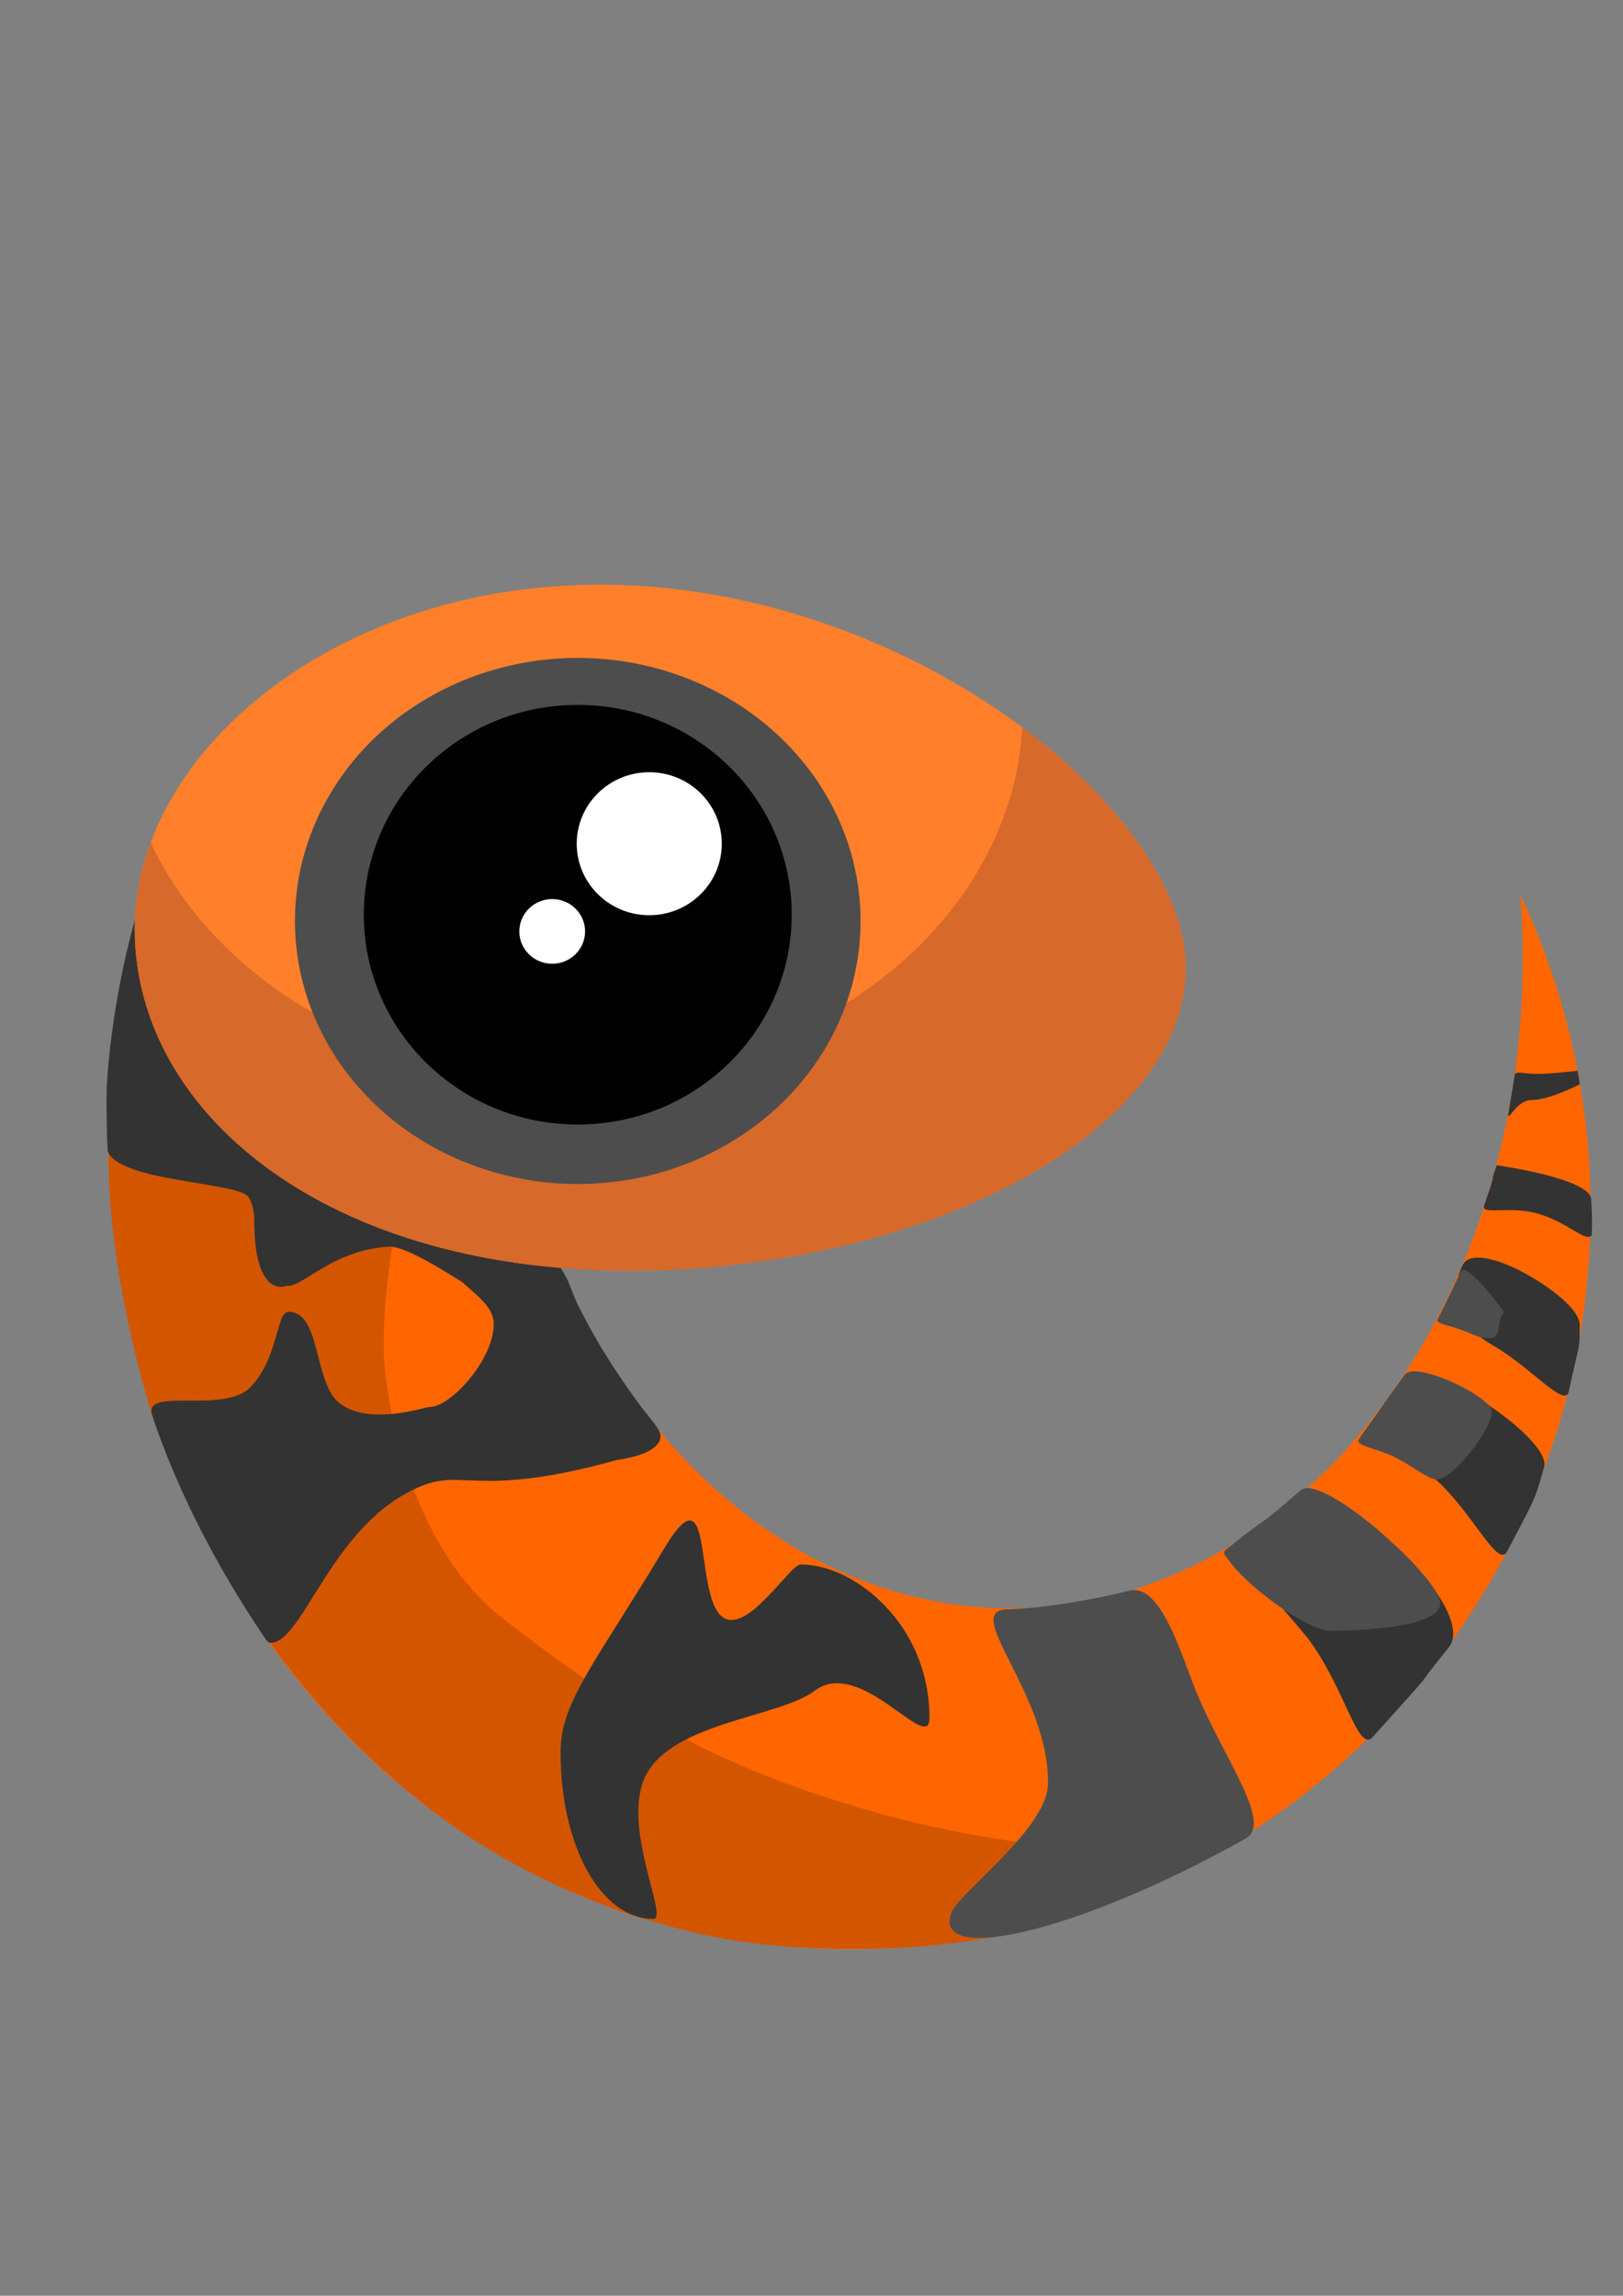 <?xml version="1.0" encoding="UTF-8" standalone="no"?>
<svg
   xmlns:dc="http://purl.org/dc/elements/1.1/"
   xmlns:cc="http://creativecommons.org/ns#"
   xmlns:rdf="http://www.w3.org/1999/02/22-rdf-syntax-ns#"
   xmlns:svg="http://www.w3.org/2000/svg"
   xmlns="http://www.w3.org/2000/svg"
   xmlns:xlink="http://www.w3.org/1999/xlink"
   xmlns:sodipodi="http://sodipodi.sourceforge.net/DTD/sodipodi-0.dtd"
   xmlns:inkscape="http://www.inkscape.org/namespaces/inkscape"
   version="1.1"
   id="svg8"
   sodipodi:docname="gila.svg"
   inkscape:version="1.0.2 (e86c870, 2021-01-15)"
   x="0px"
   y="0px"
   viewBox="-7 -24.9 595.3 841.9"
   enable-background="new -7 -24.9 595.3 841.9"
   xml:space="preserve"><rect x="-7" y="-24.9" width="595.3" height="841.9" fill="#808080" stroke="none"/>
<defs
   id="defs11"><inkscape:path-effect
   effect="powerclip"
   id="path-effect78"
   is_visible="true"
   lpeversion="1"
   inverse="true"
   flatten="false"
   hide_clip="false"
   message="Use fill-rule evenodd on &lt;b&gt;fill and stroke&lt;/b&gt; dialog if no flatten result after convert clip to paths." />
	
	
		<inkscape:path-effect
   effect="powerclip"
   inverse="true"
   id="path-effect73"
   flatten="false"
   message="Use fill-rule evenodd on &lt;b&gt;fill and stroke&lt;/b&gt; dialog if no flatten result after convert clip to paths."
   hide_clip="false"
   lpeversion="1"
   is_visible="true">
		</inkscape:path-effect>
<clipPath
   clipPathUnits="userSpaceOnUse"
   id="clipPath74"><ellipse
     style="display:none;fill:#4d4d4d"
     id="ellipse76"
     cx="72.286"
     cy="151.529"
     rx="86.429"
     ry="70.714"
     d="M 158.714,151.529 A 86.429,70.714 0 0 1 72.286,222.243 86.429,70.714 0 0 1 -14.143,151.529 86.429,70.714 0 0 1 72.286,80.814 86.429,70.714 0 0 1 158.714,151.529 Z" /><path
     id="lpe_path-effect78"
     style="fill:#4d4d4d"
     class="powerclip"
     d="M -16.471,122.417 H 194.929 V 263.857 H -16.471 Z M 158.714,151.529 A 86.429,70.714 0 0 0 72.286,80.814 86.429,70.714 0 0 0 -14.143,151.529 86.429,70.714 0 0 0 72.286,222.243 86.429,70.714 0 0 0 158.714,151.529 Z" /></clipPath></defs>
<sodipodi:namedview
   id="base"
   inkscape:window-y="-6"
   inkscape:window-x="-6"
   inkscape:window-height="850"
   inkscape:window-width="1368"
   inkscape:current-layer="svg8"
   inkscape:document-units="mm"
   inkscape:pageshadow="2"
   inkscape:pageopacity="0.0"
   inkscape:cy="448.54452"
   inkscape:cx="-99.907636"
   inkscape:zoom="0.175"
   borderopacity="1.0"
   showgrid="false"
   bordercolor="#666666"
   pagecolor="#ffffff"
   inkscape:window-maximized="1"
   inkscape:document-rotation="0"
   inkscape:snap-global="false">
	</sodipodi:namedview>




















<g
   id="g935"
   inkscape:export-xdpi="96"
   inkscape:export-ydpi="96"
   transform="matrix(1.914,0,0,1.914,-280.281,-388.066)"><g
     id="g21">
	<defs
   id="defs15">
		<path
   id="SVGID_1_"
   d="m 336.5,248.7 c -17.3,0 -34.3,5.8 -49.3,16.9 h 98.6 c -14.9,-11 -32,-16.9 -49.3,-16.9 z m 49.3,16.9 c 30.2,22.3 48.8,63.4 48.8,107.7 0,68.8 -43.9,124.6 -98.1,124.6 -54.2,0 -98.1,-55.8 -98.1,-124.6 0,-5.3 0.3,-10.6 0.8,-15.8 0,0 0,0 0,0 -1.2,-0.2 -2.6,-0.5 -3.6,-0.8 -0.8,-0.1 -1.7,-0.3 -3.7,-0.8 -0.6,-0.2 -1.1,-0.5 -1.6,-0.8 -1.6,-0.4 -3.1,-0.9 -4.4,-1.2 -1.1,-0.3 -2.3,-0.5 -3.4,-0.8 v 0 c -4.2,-0.9 -7.2,-2.7 -9.1,-4.7 -2.6,-0.6 -5.1,-1.3 -7.7,-1.9 -3.3,-0.8 -24.1,-5.5 -27.1,-6.1 -0.8,-0.2 -1.5,-0.3 -2.3,-0.4 v 0 c -16.6,-2.8 -15.1,-18.7 -0.2,-18.3 1,0 2,0.1 3.2,0.3 0,0 0,0 0.1,0 -0.1,-0.1 -0.2,-0.1 -0.3,-0.2 -0.9,-0.7 -2.4,-1.3 -2.5,-2.4 0,-1.4 0.4,-2.7 0.9,-4.1 -0.1,-0.5 -0.3,-1.1 -0.4,-1.8 0,-0.2 0.5,-0.7 0.5,-0.5 0.1,0.4 0.2,0.7 0.3,1.1 0.3,-0.8 0.6,-1.5 0.8,-2.3 0.1,0 0.2,0 0.3,0 0,-0.1 0.1,-0.2 0.1,-0.3 0,-0.1 0.1,-0.1 0.2,-0.2 -0.4,-0.2 -0.6,-0.3 -1.1,-0.6 v 0 c -3,-1.6 -4.3,-3.8 -4.2,-5.6 -1.6,-1.1 -5.9,-2.4 -5.2,-4.3 1,-2.6 3.1,-4.7 5.3,-6.4 0.6,-0.5 1.5,0.4 2.3,0.6 0.7,0.2 3.3,0.6 4.1,0.7 0.9,0.2 5.4,1.5 8,2.3 0,0 0,-0.1 0,-0.1 2.5,-2 1.4,-1.5 5.8,-0.4 0,0 0,0 0,0 -0.2,-0.1 -0.4,-0.2 -0.6,-0.3 -0.6,-0.3 -2,-0.7 -1.6,-1.3 0,0 0.1,-0.1 0.1,-0.1 -1,-0.8 -3.5,-1.3 -3,-2.5 0.9,-2.1 2.6,-4.1 4.6,-5.4 0.4,-0.6 0.8,-1.1 1.2,-1.6 0.3,-0.4 0.7,-0.1 1.2,0.5 1.7,-0.5 3.3,1.6 5,2.4 1.2,0.6 2.4,1.1 3.6,1.7 0.1,-0.1 0.3,-0.3 0.5,-0.4 -4.9,-2.9 -8.9,-5.8 -2.9,-6.2 0.8,-2.7 2.5,-5.3 4.7,-7.1 0.4,-0.4 3.5,1.1 4.3,1.4 4.4,1.8 13.3,5.3 18.2,7.3 0,-0.1 0,-0.2 0.1,-0.3 3.9,-9.4 6.7,-7.8 11.9,-5.7 -0.4,-1.4 -0.7,-2.8 -0.2,-4.1 0.3,-0.8 1.2,-1 2.2,-1 1,0 2.2,0.3 3,0.5 0.8,0.2 1.4,0.5 2.1,0.9 0.1,-0.1 0.3,-0.1 0.4,-0.2 0,0 0,0 -0.1,0 -0.1,-0.1 0,0 0.1,0 0.2,-0.1 0.3,-0.2 0.5,-0.3 0.8,-0.4 1.6,0.6 2.4,1 1.9,0.9 3.7,1.8 5.5,2.7 0.3,0.2 0.6,0.3 1,0.5 0.3,0 0.6,-0.1 0.9,-0.1 0,-0.1 0,-0.3 0,-0.6 0.2,0.2 0.3,0.4 0.4,0.6 1.7,-0.2 3.4,-0.2 5,-0.1 0.5,-1.7 1.1,-1.9 2.8,-0.5 0.1,0.1 0.2,0.2 0.3,0.3 0,0 0.1,-0.1 0.1,-0.1 0.3,-0.3 0.7,0.4 1,0.6 0.7,0.4 1.1,0.8 1.6,1.1 5.1,-5.9 10.7,-11.2 16.7,-15.6 H 150 V 577.3 H 461.8 V 265.6 Z M 259.7,280 c -0.1,0 -0.3,0 -0.4,0 0,0.1 0.2,0.1 0.6,0.2 -0.1,0 -0.2,-0.1 -0.2,-0.2 z m -10.8,-3.8 c 0,0 0,0 0,0 0.2,0.2 0.4,0.3 0.6,0.5 -0.1,-0.2 -0.4,-0.4 -0.6,-0.5 z m -70.9,38 c -0.1,0.4 -0.3,0.7 -0.4,1.1 0.1,0.5 0.3,1 0.4,1.4 0.1,-0.5 0.2,-1 0.3,-1.5 -0.1,-0.3 -0.2,-0.7 -0.3,-1 z m 30.7,-35.5 c 0.2,0.1 0.3,0.2 0.5,0.3 0,0 0,-0.1 0,-0.1 0,-0.2 -0.3,-0.1 -0.5,-0.2 z m 20.3,70.7 c 0,0 0.2,0.3 0.2,0.3 0,0 0,0 0,0 0,-0.1 -0.2,-0.3 -0.2,-0.3 z" />
	</defs>
	<clipPath
   id="SVGID_2_">
		<use
   xlink:href="#SVGID_1_"
   overflow="visible"
   id="use17"
   x="0"
   y="0"
   width="100%"
   height="100%" />
	</clipPath>
	<path
   id="path59"
   sodipodi:nodetypes="sssss"
   clip-path="url(#SVGID_2_)"
   fill="#ff6600"
   d="m 447.6,421.5 c 0,78.3 -63.5,141.7 -141.7,141.7 -78.2,0 -134.2,-63.8 -141.7,-141.7 -9.1,-94.2 63.5,-141.7 141.7,-141.7 78.2,0 141.7,63.5 141.7,141.7 z" />
</g><path
     id="path229"
     sodipodi:nodetypes="sssssssssssssccs"
     fill="#d45500"
     d="m 365.9,544.8 c 0,9 -29.162,18.013 -55.763,18.279 -10.749,0.107 -18.685,-0.135 -28.75,-1.901 -8.662,-1.52 -19.045,-4.972 -19.045,-4.972 C 248.808,551.108 229.5,543.6 207.2,520 201.1,513.5 197,507.9 194.4,504.3 180.7,485.2 174.3,467.9 172,461.1 c 0,0 -8.3,-25.6 -8.4,-48.8 0,-16.9 4,-17.9 2.5,-31 -0.2,-1.3 -0.7,-4.3 0.8,-4.7 2.1,-0.6 9.4,18.1 27.6,18.1 8,0 26.4,-31.6 36.6,-13.7 0,0 -14.9,37.7 -14.8,66.6 0,9 4.5,37.9 22.8,52.2 20.3,15.8 36.9,26 60.8,33.9 14.7,5 37.3,10.7 66,11.1 z" /><path
     id="path123"
     sodipodi:nodetypes="sssssssssssss"
     fill="#333333"
     d="m 247.2,425.3 c 0,4 11.6,23.4 6.2,22.9 -5.4,-0.5 -30.1,-20 -36.1,-19.6 -11.1,0.7 -16.5,7.9 -19.6,7.5 0,0 -6.2,2.8 -6.2,-12.6 0,-2.2 -0.6,-3.5 -0.9,-4.1 0,0 -0.1,-0.1 -0.2,-0.3 -1.9,-2.9 -24.8,-2.9 -27,-8.8 0,0 0,-0.9 -0.1,-2.6 -0.1,-2.8 -0.1,-6.1 -0.1,-8.4 0.1,-3.6 0.4,-6.3 0.7,-9 1.7,-14.4 4.8,-24.5 4.8,-24.5 2.1,-0.7 9.1,-29.5 14.1,-23.2 7.6,9.8 13.8,59.4 17,59.1 6.3,-0.7 10.3,-7.7 13.3,-5.1 1.9,1.7 -2.2,7.2 0,11.4 0.2,0.4 0.8,1.3 2.1,2.3 6.1,4.8 28.7,13.6 32,15 z" /><path
     id="path126"
     sodipodi:nodetypes="sssssss"
     fill="#333333"
     d="m 445.5,397.5 c 0,0 -5.8,3 -9.1,3 -3,0 -4.4,3.9 -4.6,2.9 0,-0.1 1.2,-7.3 1.2,-7.4 0.1,-1.3 1.2,-0.5 4.5,-0.5 2.6,0 7.6,-0.6 7.6,-0.6 0,0.3 0.5,2.3 0.4,2.6 z" /><path
     id="path129"
     sodipodi:nodetypes="ssssss"
     fill="#333333"
     d="m 447.8,426.4 c -1,1.5 -4.4,-2.3 -9.9,-4 -5.6,-1.8 -11.4,0.3 -10.7,-1.7 3,-8.7 0.6,-2.5 2.4,-7.7 0,0 17.9,2.5 18.1,6.5 0.3,4.6 0.1,6.9 0.1,6.9 z" /><path
     id="path132"
     sodipodi:nodetypes="sssssss"
     fill="#333333"
     d="m 445.5,443.5 c 0,5.1 0.1,2.7 -2.1,12.9 -0.7,3.2 -7.4,-4.8 -14.4,-8.8 -5.5,-3.2 -4.7,-4.6 -3.6,-6.6 4.5,-7.8 -6.2,-1.1 -2.3,-8.9 1.4,-2.9 7.8,-0.9 13.3,2.4 4.9,2.9 9.1,6.6 9.1,9 z" /><path
     id="path135"
     sodipodi:nodetypes="ssssss"
     fill="#4d4d4d"
     d="m 431,441.1 c -1.6,2 -0.3,5 -2.8,5 -2.6,0 -2.3,-0.6 -7,-2.1 -0.8,-0.2 -3.2,-0.8 -3,-1.3 2.8,-5.6 2.2,-4.5 4.5,-9.3 1.1,-2.3 8.3,7.7 8.3,7.7 z" /><path
     id="path138"
     sodipodi:nodetypes="ssssss"
     fill="#333333"
     d="m 438.7,470.8 c -1.8,6.3 -1.4,5.4 -7.1,16.2 -1.8,3.4 -6.5,-7.4 -13.9,-14 -5.9,-5.4 -15.6,-6.1 -14.1,-8.1 6.1,-8.4 2.8,-4.1 7.6,-10.6 4,-5.8 29,11 27.5,16.5 z" /><path
     id="path141"
     sodipodi:nodetypes="ssssss"
     fill="#4d4d4d"
     d="m 428.7,460.3 c 0,3 -7.3,12.9 -10.6,12.9 -1.7,0 -4.7,-2.7 -8.3,-4.4 -3.4,-1.6 -7.5,-2.1 -6.6,-3.3 8.8,-12.4 0,0 8.8,-12.4 2,-2.7 16.7,4.2 16.7,7.2 z" /><path
     id="path144"
     sodipodi:nodetypes="ssccss"
     fill="#333333"
     d="m 420.4,505.4 c -8.9,11 0.2,0.7 -14.6,17.2 -2.8,3.1 -5.4,-9.8 -12.5,-19.1 -12.5,-15.3 -15.1,-12.7 0,-25.4 1.6,-1.3 12.4,4.5 14.4,5.9 6.4,4.7 16.6,16.6 12.7,21.4 z" /><path
     id="path147"
     sodipodi:nodetypes="ssssss"
     fill="#4d4d4d"
     d="m 418.8,496.9 c 0,4.7 -15.5,5.3 -21.1,5.3 -4.3,0 -15.8,-8.4 -19.2,-13.2 -1,-1.4 -1.6,-1.7 -0.7,-2.4 9.5,-7.7 4.3,-2.7 14.2,-11.3 4.2,-3.6 26.8,16.9 26.8,21.6 z" /><path
     id="path150"
     sodipodi:nodetypes="sssssss"
     fill="#4d4d4d"
     d="m 381.5,542 c -32.4,18.2 -60.6,24.4 -56.3,14 1.6,-3.7 18.2,-16 18.4,-24.3 0.4,-17 -16.3,-32.9 -8.2,-33.6 0,0 9.1,0 23.9,-3.6 5.9,-1.4 9.8,12.1 12.6,19.1 5.3,13 14.9,25.4 9.6,28.4 z" /><path
     id="path153"
     sodipodi:nodetypes="sssssssss"
     fill="#333333"
     d="m 320.9,518.9 c 0,7.2 -13.2,-11.9 -22,-5.2 -6.8,5.1 -27,6 -32.3,16.1 -5,9.5 4.421,27.606 1.421,27.606 -10.1,0 -17.821,-13.906 -17.821,-32.006 0,-9.6 6.8,-17.2 20,-39.2 9.8,-16.2 5.2,10.8 11.6,13.7 4.8,2.1 12.4,-10.4 14.4,-10.4 10.1,-0.1 24.7,11.3 24.7,29.4 z" /><path
     id="path198"
     sodipodi:nodetypes="ssccssssssssssccccccs"
     fill="#333333"
     d="m 265.9,459.6 c 2.6,3.3 3.7,4.4 3.4,5.8 -0.6,2.6 -5.5,3.7 -8.4,4.1 -2.5,0.7 -6.3,1.7 -10.9,2.6 -16.7,3.1 -19.4,-0.4 -26.3,2.3 -17.2,6.8 -22.7,30 -29,30.1 -0.3,0 -0.5,-0.1 -0.8,-0.4 -6.1,-8.9 -12.489,-19.789 -17.789,-32.189 -1.6,-3.8 -3.068,-7.563 -4.179,-11.037 C 170.163,455.342 185.7,460.8 190.8,455.5 c 5.4,-5.7 4.9,-14.3 7.2,-14.4 6.2,-0.2 4.9,13 9.5,17.2 5.6,4.9 16.7,1 17.7,1 3.9,0 12.2,-9 12.2,-15.9 0,-5.1 -8.4,-7.9 -6.9,-10.6 1.9,-3.3 6.6,-2.2 11,-0.5 3.4,1.3 6.6,-3.5 7.4,-2.1 1.1,2.2 2.4,4.2 2.7,4.9 0.9,2.3 1.4,3.5 1.7,4.2 0,0 1.179,2.379 2.479,4.779 4.6,8.4 10.121,15.521 10.121,15.521 z" /><path
     id="path10"
     sodipodi:nodetypes="sssss"
     fill="#ff7f2a"
     d="m 370,375.2 c 0,29.7 -45.1,55.9 -100.7,57.9 -62.1,2.1 -100.7,-29.3 -100.7,-65.4 0,-36.1 44,-70.7 100.7,-65.4 55.4,5.3 100.7,45.4 100.7,72.9 z" /><path
     id="path10-7"
     sodipodi:nodetypes="sssss"
     fill="#ff7f2a"
     d="m 189.929,200.857 c 0,29.7 -45.1,55.9 -100.7,57.9 -62.1,2.1 -100.7,-29.3 -100.7,-65.4 0,-36.1 44,-70.7 100.7,-65.4 55.4,5.3 100.7,45.4 100.7,72.9 z"
     clip-path="url(#clipPath74)"
     inkscape:path-effect="#path-effect78"
     inkscape:original-d="m 189.92857,200.85714 c 0,29.7 -45.1,55.9 -100.699999,57.9 -62.1,2.1 -100.7,-29.3 -100.7,-65.4 0,-36.1 44,-70.7 100.7,-65.4 55.399999,5.3 100.699999,45.4 100.699999,72.9 z"
     transform="translate(180.071,174.343)"
     style="fill:#d7692a;fill-opacity:1" /><ellipse
     id="path235"
     fill="#4d4d4d"
     cx="253.5"
     cy="366.2"
     rx="54.2"
     ry="50.4" /><ellipse
     id="path13"
     cx="253.5"
     cy="365"
     rx="41"
     ry="40.2" /><ellipse
     id="path35"
     fill="#ffffff"
     cx="267.2"
     cy="351.4"
     rx="13.9"
     ry="13.7" /><ellipse
     id="path35-5"
     fill="#ffffff"
     cx="248.6"
     cy="368.2"
     rx="6.3"
     ry="6.2" /><path
     fill="#333333"
     d="M 159.3,473.4"
     id="path41" /><path
     fill="#333333"
     d="M 163.5,406.3"
     id="path43" /></g>
</svg>
